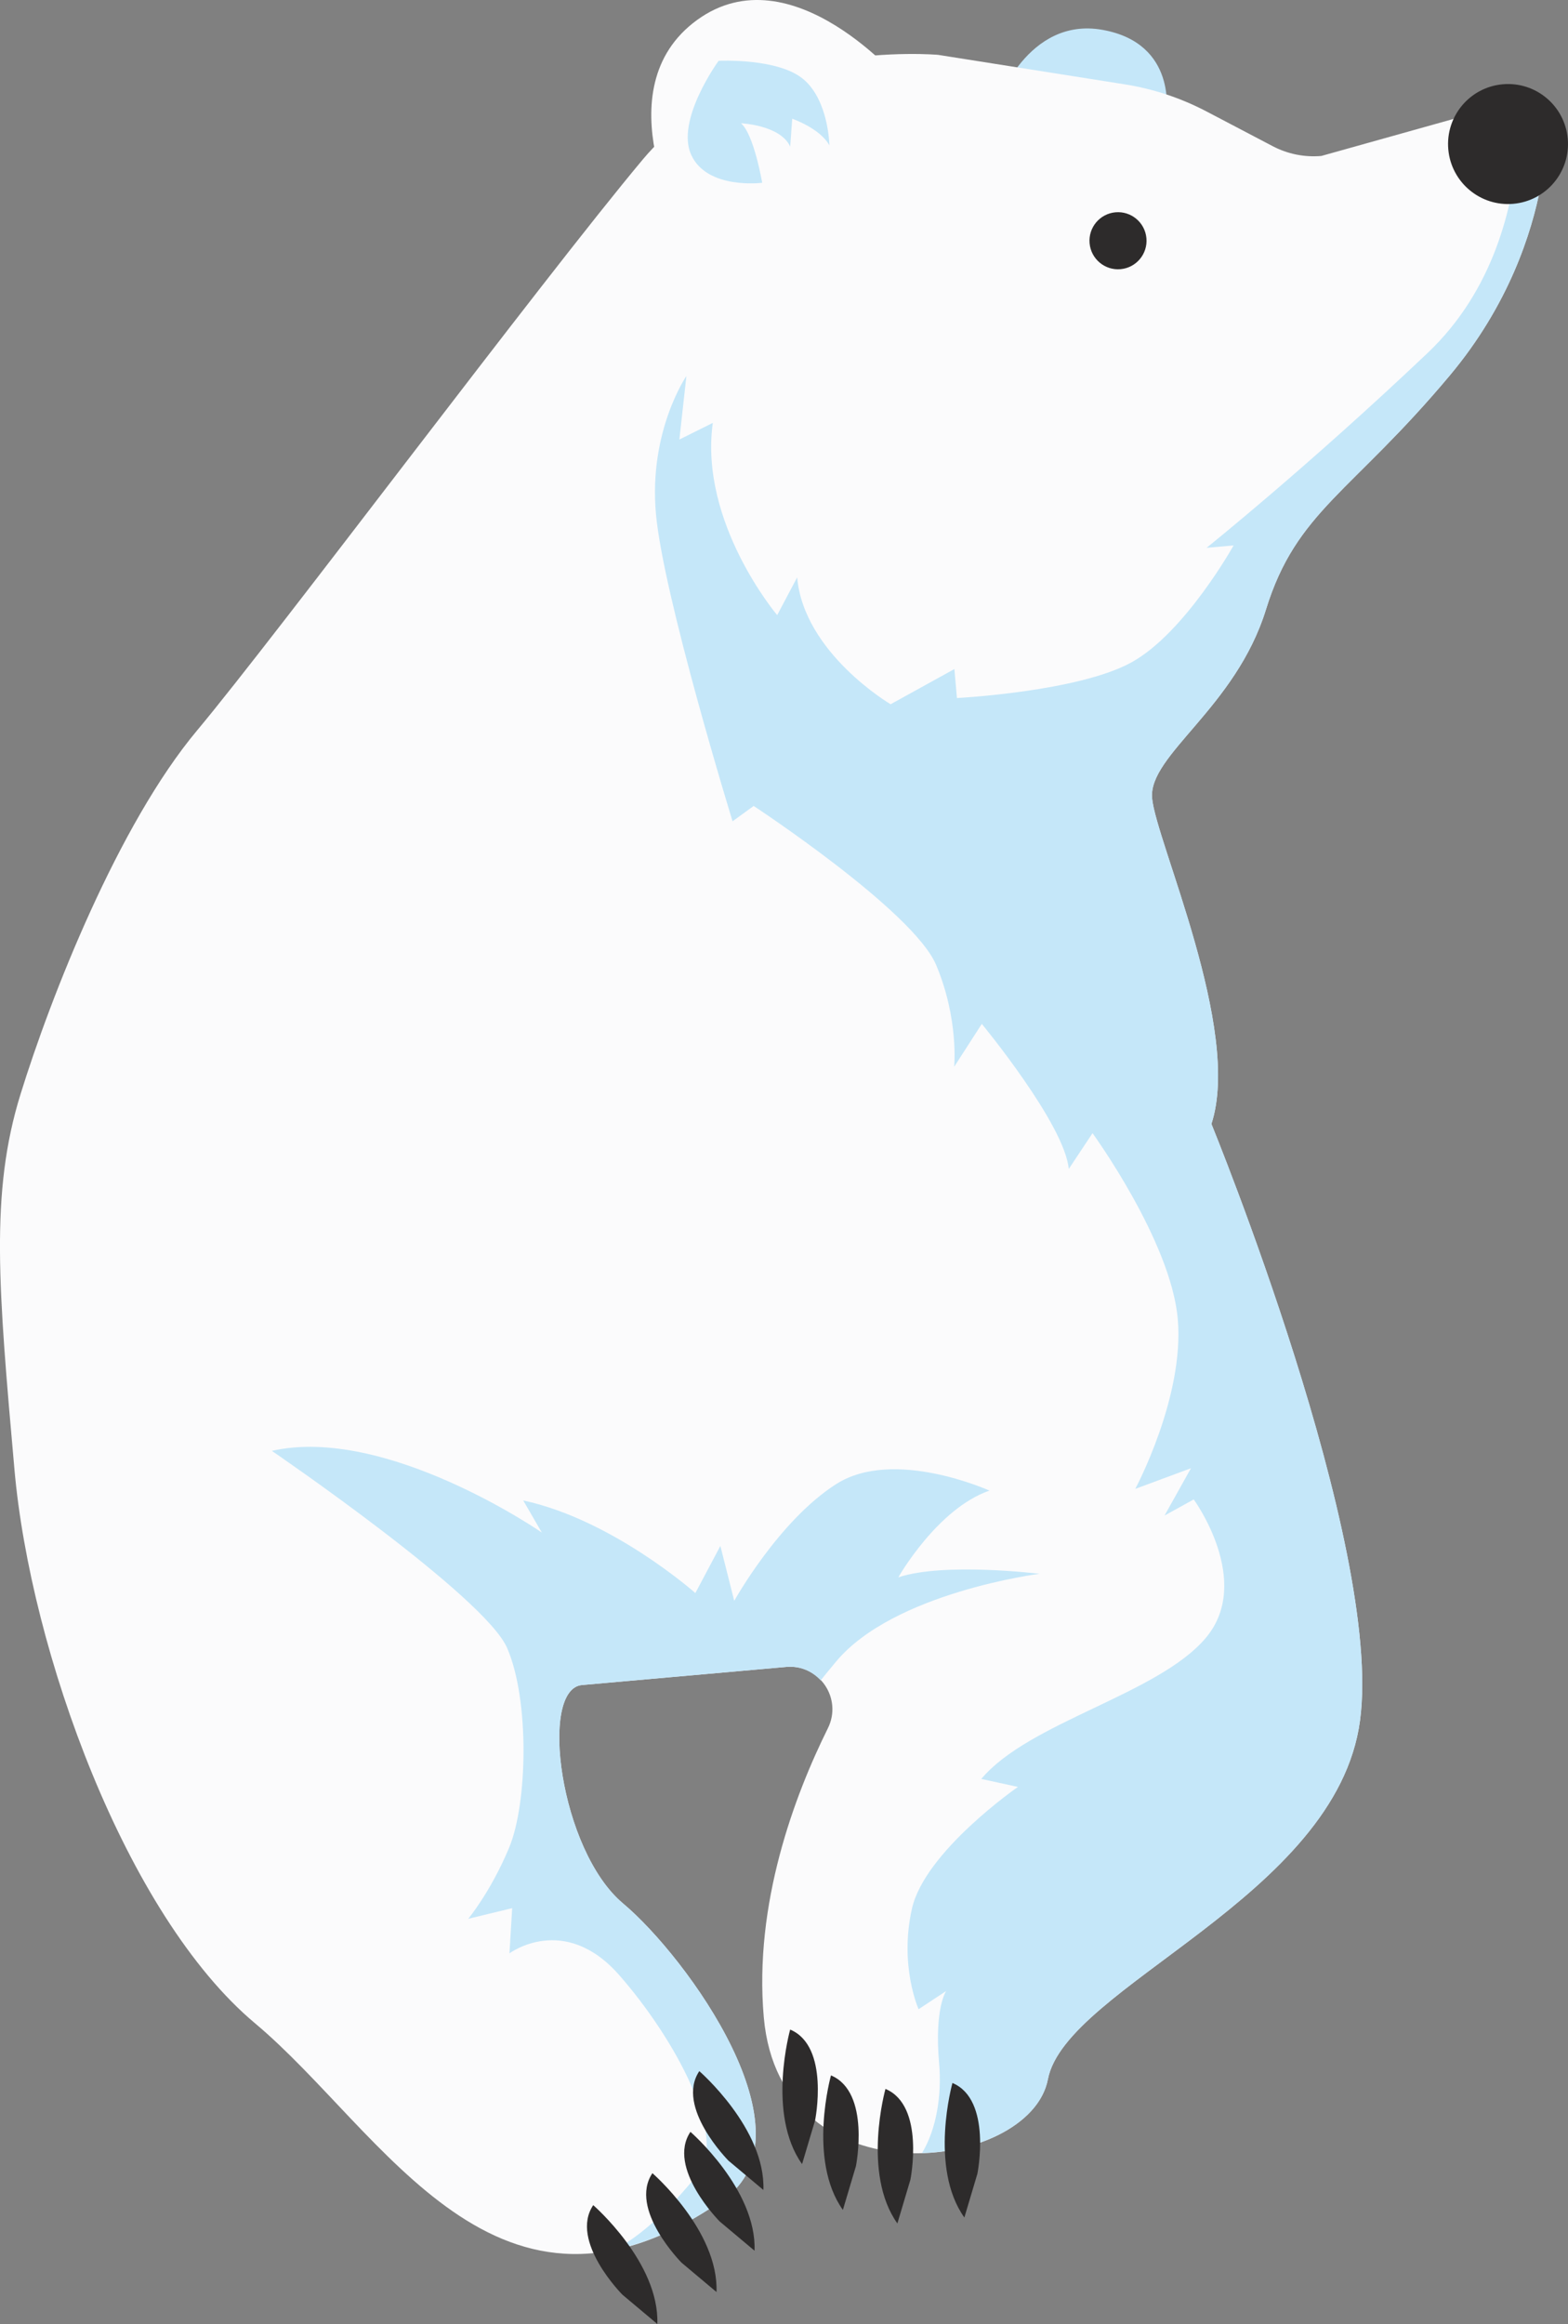 <?xml version="1.0" encoding="UTF-8"?>
<svg id="_图层_1" data-name="图层 1" xmlns="http://www.w3.org/2000/svg" viewBox="0 0 1283.74 1901.47">
  <rect x="0" y="0" width="1283.74" height="1901.47" fill="#808080" stroke="none"/>
  <defs>
    <style>
      .cls-1 {
        fill: #2d2b2b;
      }

      .cls-1, .cls-2, .cls-3 {
        stroke-width: 0px;
      }

      .cls-2 {
        fill: #fbfbfc;
      }

      .cls-3 {
        fill: #c5e7f9;
      }
    </style>
  </defs>
  <path class="cls-3" d="m954.78,93.36s9.58-57.84-52.07-68.92c-61.65-11.08-86.52,60.98-86.52,60.98l138.59,7.94Z"/>
  <path class="cls-2" d="m768.17,44.9l152.62,24.1c23.39,3.69,46.02,11.19,67,22.19l54.24,28.44c12.23,6.41,26.05,9.18,39.81,7.96l142.9-40c21.06-1.87,40.55,43.96,36.6,64.73-7.22,37.93-25.92,97-74.35,154.84-80.57,96.24-125.6,110.92-150.53,191.53-24.93,80.61-96.37,119.02-93.24,154.38,3.13,35.36,73.81,189.47,48.57,266.55,0,0,140.96,343.9,121.66,488.16-19.29,144.27-240.9,217.36-255.54,293.5-14.64,76.14-219.1,101.39-232.58-50.67-8.24-92.98,25.21-181.66,52.45-236.53,12.11-24.4-6.95-52.61-34.08-50.21l-167.2,14.82c-35.36,3.13-18.31,135.27,33.66,178.77,51.97,43.51,157.94,189.19,82.05,242.2-185.34,129.47-277.56-55.59-383.42-144.22-105.86-88.63-183.79-304.46-196.95-452.98-13.16-148.52-20.06-226.31,4.88-306.93,24.93-80.61,80.21-220.94,144.66-297.93,64.45-76.99,281.1-367.04,364.89-467.13,83.79-100.09,241.89-85.58,241.89-85.58Z"/>
  <g>
    <path class="cls-3" d="m476.52,1378.68l167.2-14.82c11.5-1.02,21.35,3.64,28.19,11,3.7-4.61,7.8-9.64,12.66-15.45,47.38-56.59,166.46-71.74,166.46-71.74,0,0-78.07-9.63-115.57,2.89,0,0,31.8-56.13,74.61-70.96,0,0-78.08-35.37-125.29-5.45-47.2,29.92-83.66,95.66-83.66,95.66l-11.34-44.96-20.48,38.58s-67.84-60.17-140.92-75.76l15.2,26.23s-127.3-88-221.02-66.82c0,0,174.15,118.78,192.62,161.26,18.47,42.49,16.79,127.2,1.62,163.48-15.17,36.27-33.46,58.12-33.46,58.12l36-8.71-2.24,36.97s44.84-33.39,89.82,17.78c44.98,51.17,89.89,132.68,64.12,163.46-15.3,18.28-38.89,45.92-67.8,61.25,27.23-5.63,56.67-18.47,88.99-41.05,75.89-53.01-30.08-198.69-82.05-242.2-51.97-43.51-69.02-175.64-33.66-178.78Z"/>
    <path class="cls-3" d="m1243.1,117.5c-3.84,51.44-20.24,120.04-74.28,171.29-98.37,93.29-181.02,159.44-181.02,159.44l22.16-1.96s-39.89,71.56-83.58,95.65c-43.69,24.1-142.92,29.21-142.92,29.21l-2.1-23.71-52.2,28.79s-71.02-41.77-76.52-103.79l-16.35,30.87s-64.01-75.55-52.71-157.28l-27.37,13.62,5.75-51.99s-30.94,45.03-24.96,112.52c5.98,67.49,62.76,251.82,62.76,251.82l17.27-12.56s130.79,85.85,149.42,130.16c18.63,44.31,14.73,83.26,14.73,83.26l22.63-35.1s67.95,82.23,71.19,118.71l19.46-29.3s64.12,88.08,69.78,151.92c5.66,63.85-34.8,139.13-34.8,139.13l45.63-16.91-21.64,38.69,23.9-13.15s48.78,66.8,10.02,113.1c-38.76,46.3-144.89,68.91-183.96,115.58l30,6.53s-76.22,52.72-86.77,99.61c-10.55,46.9,5.45,82.25,5.45,82.25l22.58-14.87s-9.81,13.74-5.77,59.34c2.2,24.81-1.86,53.38-14.06,73.26,49.8-1.34,96.4-25.48,103.11-60.38,14.64-76.14,236.25-149.23,255.54-293.5,19.29-144.26-121.66-488.16-121.66-488.16,25.24-77.08-45.43-231.19-48.57-266.55-3.13-35.36,68.3-73.77,93.23-154.38,24.93-80.61,69.96-95.3,150.53-191.53,48.43-57.84,67.13-116.91,74.35-154.84,2.87-15.1-5.44-29-18.25-34.8Z"/>
  </g>
  <path class="cls-2" d="m738.83,67.67s-90.45-107.81-168.17-51.28c-77.72,56.53-10.34,173.73-10.34,173.73,0,0,114.09,63.43,178.51-122.45Z"/>
  <path class="cls-3" d="m679.03,118.94s-.5-36.73-21.35-54.18c-20.85-17.46-69.35-15-69.35-15,0,0-35.61,48.82-22.32,77.2,13.29,28.39,58.01,22.59,58.01,22.59,0,0-6.78-39.82-17.38-48.69,0,0,32.3,1.41,40.3,19.09l1.66-22.8s22.75,7.77,30.43,21.8Z"/>
  <path class="cls-1" d="m1283.54,113.52c2.39,27.01-17.56,50.85-44.57,53.24-27.01,2.39-50.85-17.56-53.24-44.57-2.39-27.01,17.56-50.85,44.57-53.24,27.01-2.39,50.85,17.56,53.24,44.57Z"/>
  <path class="cls-1" d="m938.59,194.91c1.14,12.85-8.36,24.19-21.2,25.33-12.85,1.14-24.19-8.36-25.33-21.21-1.14-12.85,8.36-24.19,21.2-25.33,12.85-1.14,24.19,8.36,25.33,21.21Z"/>
  <path class="cls-1" d="m646.91,1660.58s-19.41,69.15,9.75,110.07l10.66-35.76s12.26-60.66-20.41-74.31Z"/>
  <path class="cls-1" d="m680.33,1698.07s-19.4,69.15,9.75,110.07l10.66-35.76s12.26-60.66-20.41-74.31Z"/>
  <path class="cls-1" d="m724.94,1709.14s-19.4,69.15,9.75,110.07l10.66-35.76s12.26-60.66-20.41-74.31Z"/>
  <path class="cls-1" d="m779.78,1704.28s-19.4,69.15,9.75,110.07l10.66-35.76s12.26-60.66-20.41-74.31Z"/>
  <path class="cls-1" d="m572.53,1694.58s54.28,47.04,52.47,97.25l-28.59-23.98s-43.64-43.88-23.88-73.27Z"/>
  <path class="cls-1" d="m565.28,1744.28s54.28,47.04,52.47,97.24l-28.59-23.98s-43.64-43.88-23.89-73.27Z"/>
  <path class="cls-1" d="m534.14,1778.08s54.28,47.04,52.47,97.24l-28.59-23.98s-43.64-43.88-23.88-73.27Z"/>
  <path class="cls-1" d="m485.69,1804.23s54.28,47.04,52.47,97.25l-28.59-23.98s-43.64-43.88-23.89-73.27Z"/>
</svg>